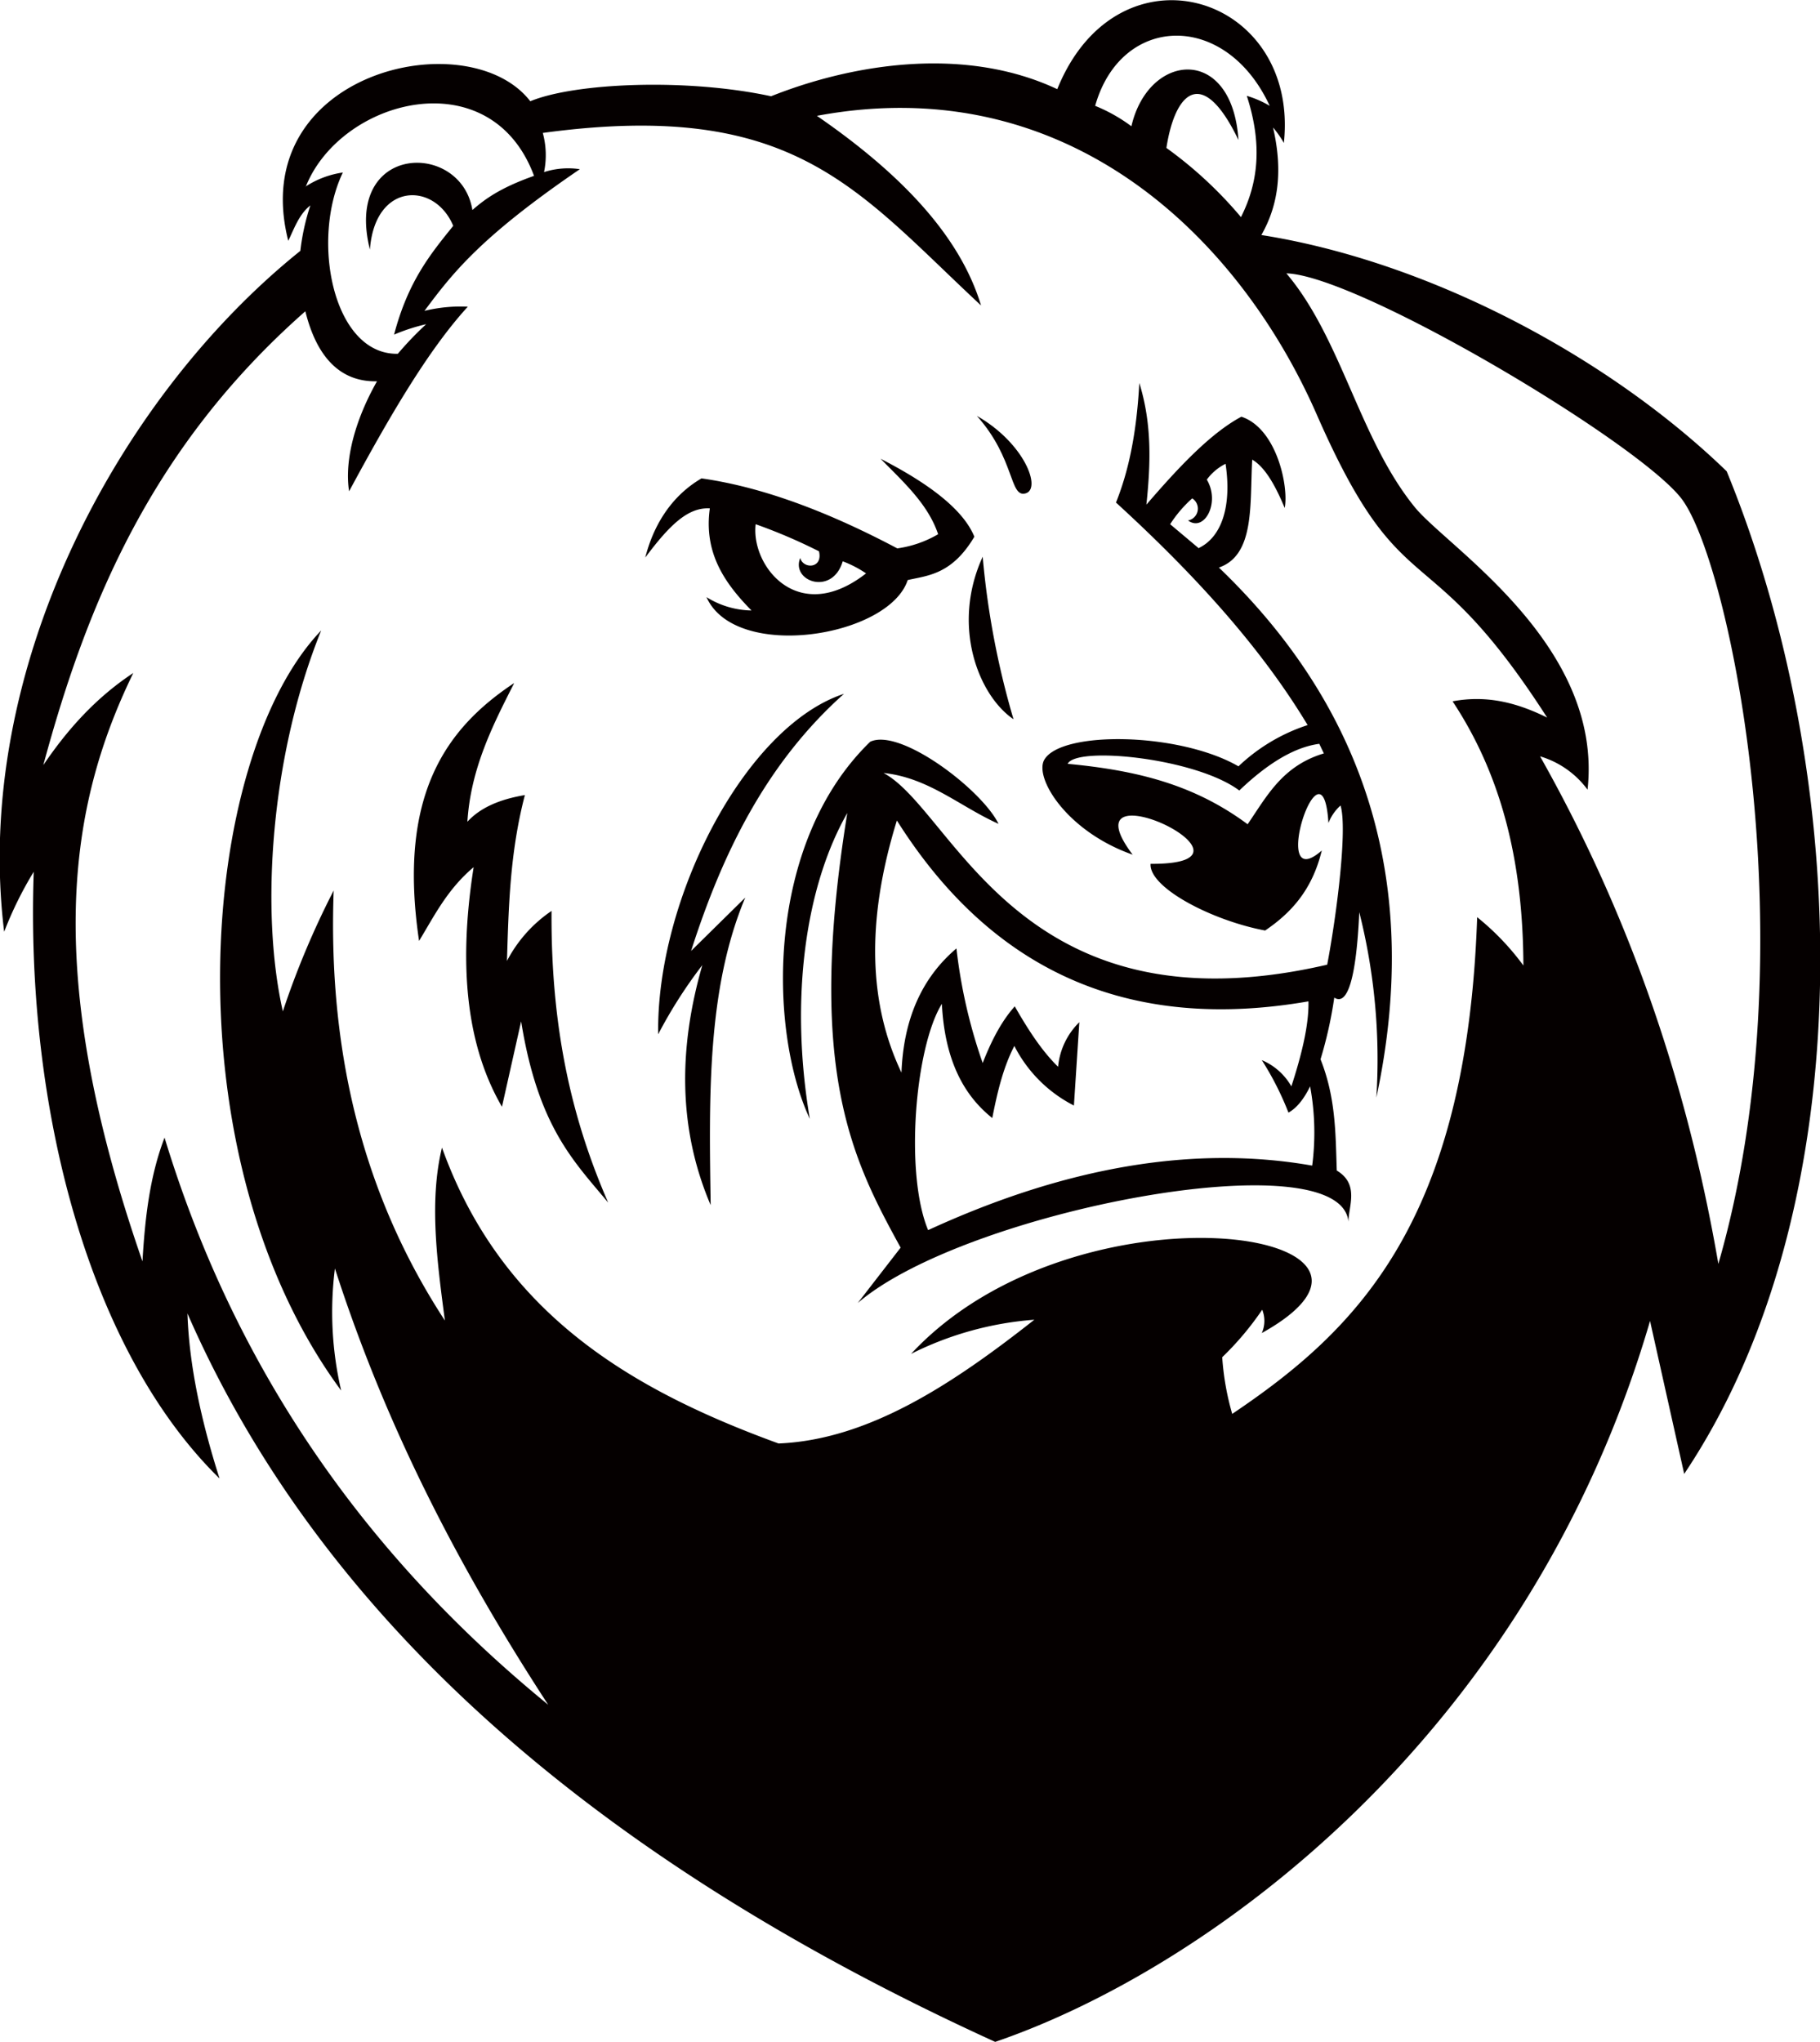 <svg id="Layer_1" data-name="Layer 1" xmlns="http://www.w3.org/2000/svg" viewBox="0 0 436.9 490"><title>bear300_1c</title><path d="M208.4-90.2c-28.2-27.3-71.2-50.3-111.7-56.7,3.7-6.5,5.4-14.6,2.8-25.8a24,24,0,0,1,2.6,3.7c3.8-35.7-39.8-49-54.4-12.9C25.8-192.2-.9-188.2-21-180.2c-20.4-4.4-47.2-3.2-57.8,1.2-14.9-19.3-68.4-7-58.1,33.5,1.4-2.9,2.6-6.4,5.3-8.5a54.2,54.2,0,0,0-2.4,10.9c-44,35.3-78.8,100.8-71.1,163.4a89,89,0,0,1,7.1-14.4C-200,63-184.6,121-153.4,151.5c-4.4-13.8-7.3-27.2-7.7-39.6,31.9,73,97.4,130.8,193.9,174.8,50.6-17.3,127.9-72.7,157.2-173l8.2,36.7C241.2,86.2,238.7-16.3,208.4-90.2ZM98.7-177.9a24.4,24.4,0,0,0-5.5-2.4c3.9,12,2.6,21.2-1.4,29.1a98.5,98.5,0,0,0-17.9-16.6c2.1-13.6,8.7-19.8,17.3-1.9-1.5-22.9-21.6-21.1-25.7-3.3a39.4,39.4,0,0,0-8.7-4.9C63-199.9,88.1-200.8,98.7-177.9Zm-231.4,19.4c8.4-21.1,44.4-30.6,54.8-2.6-8.2,2.9-11.8,5.6-14.8,8.2-2.7-16.7-31-16.1-24.6,9.5,1.2-16.3,15.6-16.3,20-5.7-5.4,6.7-10.8,13.2-14.2,26.1a46,46,0,0,1,7.7-2.5,79.5,79.5,0,0,0-6.8,7.1c-15.5.3-21-27.2-13.2-43.5A22.2,22.2,0,0,0-132.8-158.5ZM148.5,16.8C146,90.2,119.4,116,89.7,136a64.1,64.1,0,0,1-2.4-13.6A71.8,71.8,0,0,0,96.9,111a7.2,7.2,0,0,1-.1,5.6c44-24.5-44.4-37.8-84.2,5a79,79,0,0,1,29.6-8.2C22.4,129,2.3,142.2-19.2,143.1c-35.4-12.9-66.5-31.2-80.8-71-3.1,12.8-1.2,27.1.7,41.5C-117.6,85.6-127.5,51.9-126,10.4a204,204,0,0,0-12.2,29c-5.5-24.3-2.9-61.5,9.2-91.4-29.6,30.9-36.7,126.2,4.8,182.4a83.3,83.3,0,0,1-1.5-29.3c12.6,39.1,30.6,73.1,51.2,104.7-46.9-38.3-76.3-84.2-92.1-136.1-3.6,9.4-4.7,19.5-5.3,29.7-24.4-70.2-17.5-109.8-2.2-141.2-9.1,6-15.9,13.7-21.6,22.1,10.5-38.9,26.2-76.6,62.9-108.9,2.7,10.9,8.3,17,17.2,16.8-5,8.8-7.9,18.6-6.7,26.4,9.4-17.4,18.8-33.7,28.5-44.3a36.4,36.4,0,0,0-10.4,1c6.7-9,13.4-17.7,37.3-34a18.9,18.9,0,0,0-8.6.7,20.2,20.2,0,0,0-.3-9.4C-15.4-179.6-.5-157.8,29.4-130,24.3-146.9,9.9-161.8-10-175.5,49.9-186.7,91.2-146.7,110-103.8c20.8,47.4,26.1,27.3,55.3,72.7-6.9-3.4-14.2-5.5-22.7-3.9,12.7,19.2,16.9,40.7,17,63.4A61.8,61.8,0,0,0,148.5,16.8Zm15.1-38.6A21.9,21.9,0,0,1,175-13.8c3.8-34.7-33.4-58-41.4-67.7C120.2-97.9,116-122,102.7-137.7c17.4.5,85.6,41.2,95.1,54.4C209.5-67,228.2,24.5,206.4,100,198.5,54.1,183.8,14,163.6-21.8Z" transform="translate(206.1 203.3)" style="fill:#050000;fill-rule:evenodd"/><path d="M5.3-93.2c5.5,5.6,11.4,10.9,13.8,18.1a26.6,26.6,0,0,1-9.8,3.4c-15.5-8.2-31.5-14.6-47-16.8-7.7,4.5-11.7,11.9-13.5,19,5.9-7.9,10.3-12.1,15.5-11.8-1.5,10.7,3.6,18,10,24.5A21,21,0,0,1-36.5-60c6.9,15.5,43.8,9.6,48.3-4.1,4.8-1.1,10.6-1.3,16-10.4C25.4-80.4,18.2-86.6,5.3-93.2Zm-30,15.7A130.1,130.1,0,0,1-9.5-71c1,4.2-3.8,4.3-4.5,1.6-2.3,5.6,7.7,9.2,10.2.8a26.2,26.2,0,0,1,5.6,2.9C-14.6-52.9-25.9-67.6-24.7-77.5Z" transform="translate(206.1 203.3)" style="fill:#050000;fill-rule:evenodd"/><path d="M28.4-103.5C39.8-97,44-86,40.1-84.9s-2.5-8.3-11.7-18.6" transform="translate(206.1 203.3)" style="fill:#050000;fill-rule:evenodd"/><path d="M-3.5-36.8C-22.2-20.1-32.7,1.5-40.2,24.9l13-12.8C-36.4,34-35.9,60-35.5,85.9c-7.9-18.5-7.7-37.8-2-57.6A113.2,113.2,0,0,0-48.1,44.9C-48.6,12.5-27.3-29-3.5-36.8" transform="translate(206.1 203.3)" style="fill:#050000;fill-rule:evenodd"/><path d="M-82.7-39.3C-87.9-29.1-93.1-18.8-93.9-6.1c3.1-3.4,7.8-5.4,13.8-6.4-3.6,13.8-3.9,26.8-4.3,39.8A32.8,32.8,0,0,1-73.7,15.3c-.2,30,5.6,51.6,13.6,70-8.2-9.9-16.8-18.1-20.9-43.5l-4.6,20.5c-7.9-13.6-10.8-32.1-6.8-57.5-6.3,5.3-9.4,11.6-13.1,17.7-5.2-35,6.5-51,22.7-61.8" transform="translate(206.1 203.3)" style="fill:#050000;fill-rule:evenodd"/><path d="M29.8-69.7c-7.6,16.6-1,33.3,7.4,39a198.9,198.9,0,0,1-7.4-39" transform="translate(206.1 203.3)" style="fill:#050000;fill-rule:evenodd"/><path d="M86.5-67.1c8.7-3,7.4-15.3,8-25.9,3.1,1.8,5.6,6.3,7.8,11.6,1-5.1-1.9-19.1-10.4-21.9-7.5,4-15.3,12.4-22.8,21.1,1-9.6,1.4-19.2-1.7-29.2-.7,12.9-2.8,21.7-5.6,28.7,18.6,17,34.7,34.6,46,53.4a43.8,43.8,0,0,0-16.6,9.9C77-27.6,48.7-28,44.6-21,42.1-16.7,49.9-3.8,65.8,1.8,48.9-20.6,101.7,4.2,70.1,4,69.7,9.7,84.8,17.6,97.6,20c6.2-4.2,11.3-9.7,13.6-19.2-13,11.4.2-29.1,1.6-6.6a11.1,11.1,0,0,1,2.9-4.2c1.7,5.5-.9,26.1-3.2,38.2C38.5,45.3,22.9-8.8,6-17.8,16.8-16.7,24.4-9.7,33.6-5.6,29.6-13.8,10-28.7,2.8-25.3-22.3-1-21.7,43.8-11.7,65.2c-4.9-29-1-55.9,9-73.4-10,61.8,1.3,83.3,12.8,104.3L-.2,109.4C25.4,87.3,115.8,70,117.6,89.9c0-3.7,2.7-9-2.8-12.3-.3-8.7-.2-17.4-3.9-26.7a100.1,100.1,0,0,0,3.3-14.8c3.2,2.1,5.3-4.8,6-20.5a144.4,144.4,0,0,1,4.1,44.5C135,10.2,122.7-32.4,86.5-67.1Zm-4.8-4.6-6.9-5.8a29.9,29.9,0,0,1,5.3-6.2,2.9,2.9,0,0,1-1,5.3c3.9,2.9,7.8-4.3,4.5-9.8A12.5,12.5,0,0,1,88.1-92C89.6-82.1,87.3-74.5,81.7-71.8ZM93.4-5.5C80.7-14.9,67.2-18.4,50.2-20c2.1-4.3,30.8-1.4,41.2,6.4,6.8-6.5,13.2-10.4,19.2-11.2l1.1,2.3C101.7-19.5,98-12.2,93.4-5.5Zm15.4,81.9Q66.5,69,16.7,91.9C11,78.2,13.6,47.9,20,37.6c.7,13.6,5.3,22,12.1,27.4,1.2-6.1,2.6-12.1,5.3-17.3A32.7,32.7,0,0,0,51.7,62L53,42a17.2,17.2,0,0,0-5.1,10.7c-3.9-3.8-7.2-8.9-10.4-14.5-3.5,3.9-5.9,9-7.7,13.6a125.7,125.7,0,0,1-6.3-27.5C15,31.5,10.8,41.5,10.3,54.1,2.6,37.9,1.6,18.2,9.2-6.4,32.3,30.2,65.3,44.4,108,37c.1,4.4-.9,10.6-4.1,20.4a14.8,14.8,0,0,0-7.1-6.3,71.8,71.8,0,0,1,6.4,12.6q2.9-1.6,5.2-6.3A61.3,61.3,0,0,1,108.9,76.4Z" transform="translate(206.1 203.3)" style="fill:#050000;fill-rule:evenodd"/></svg>